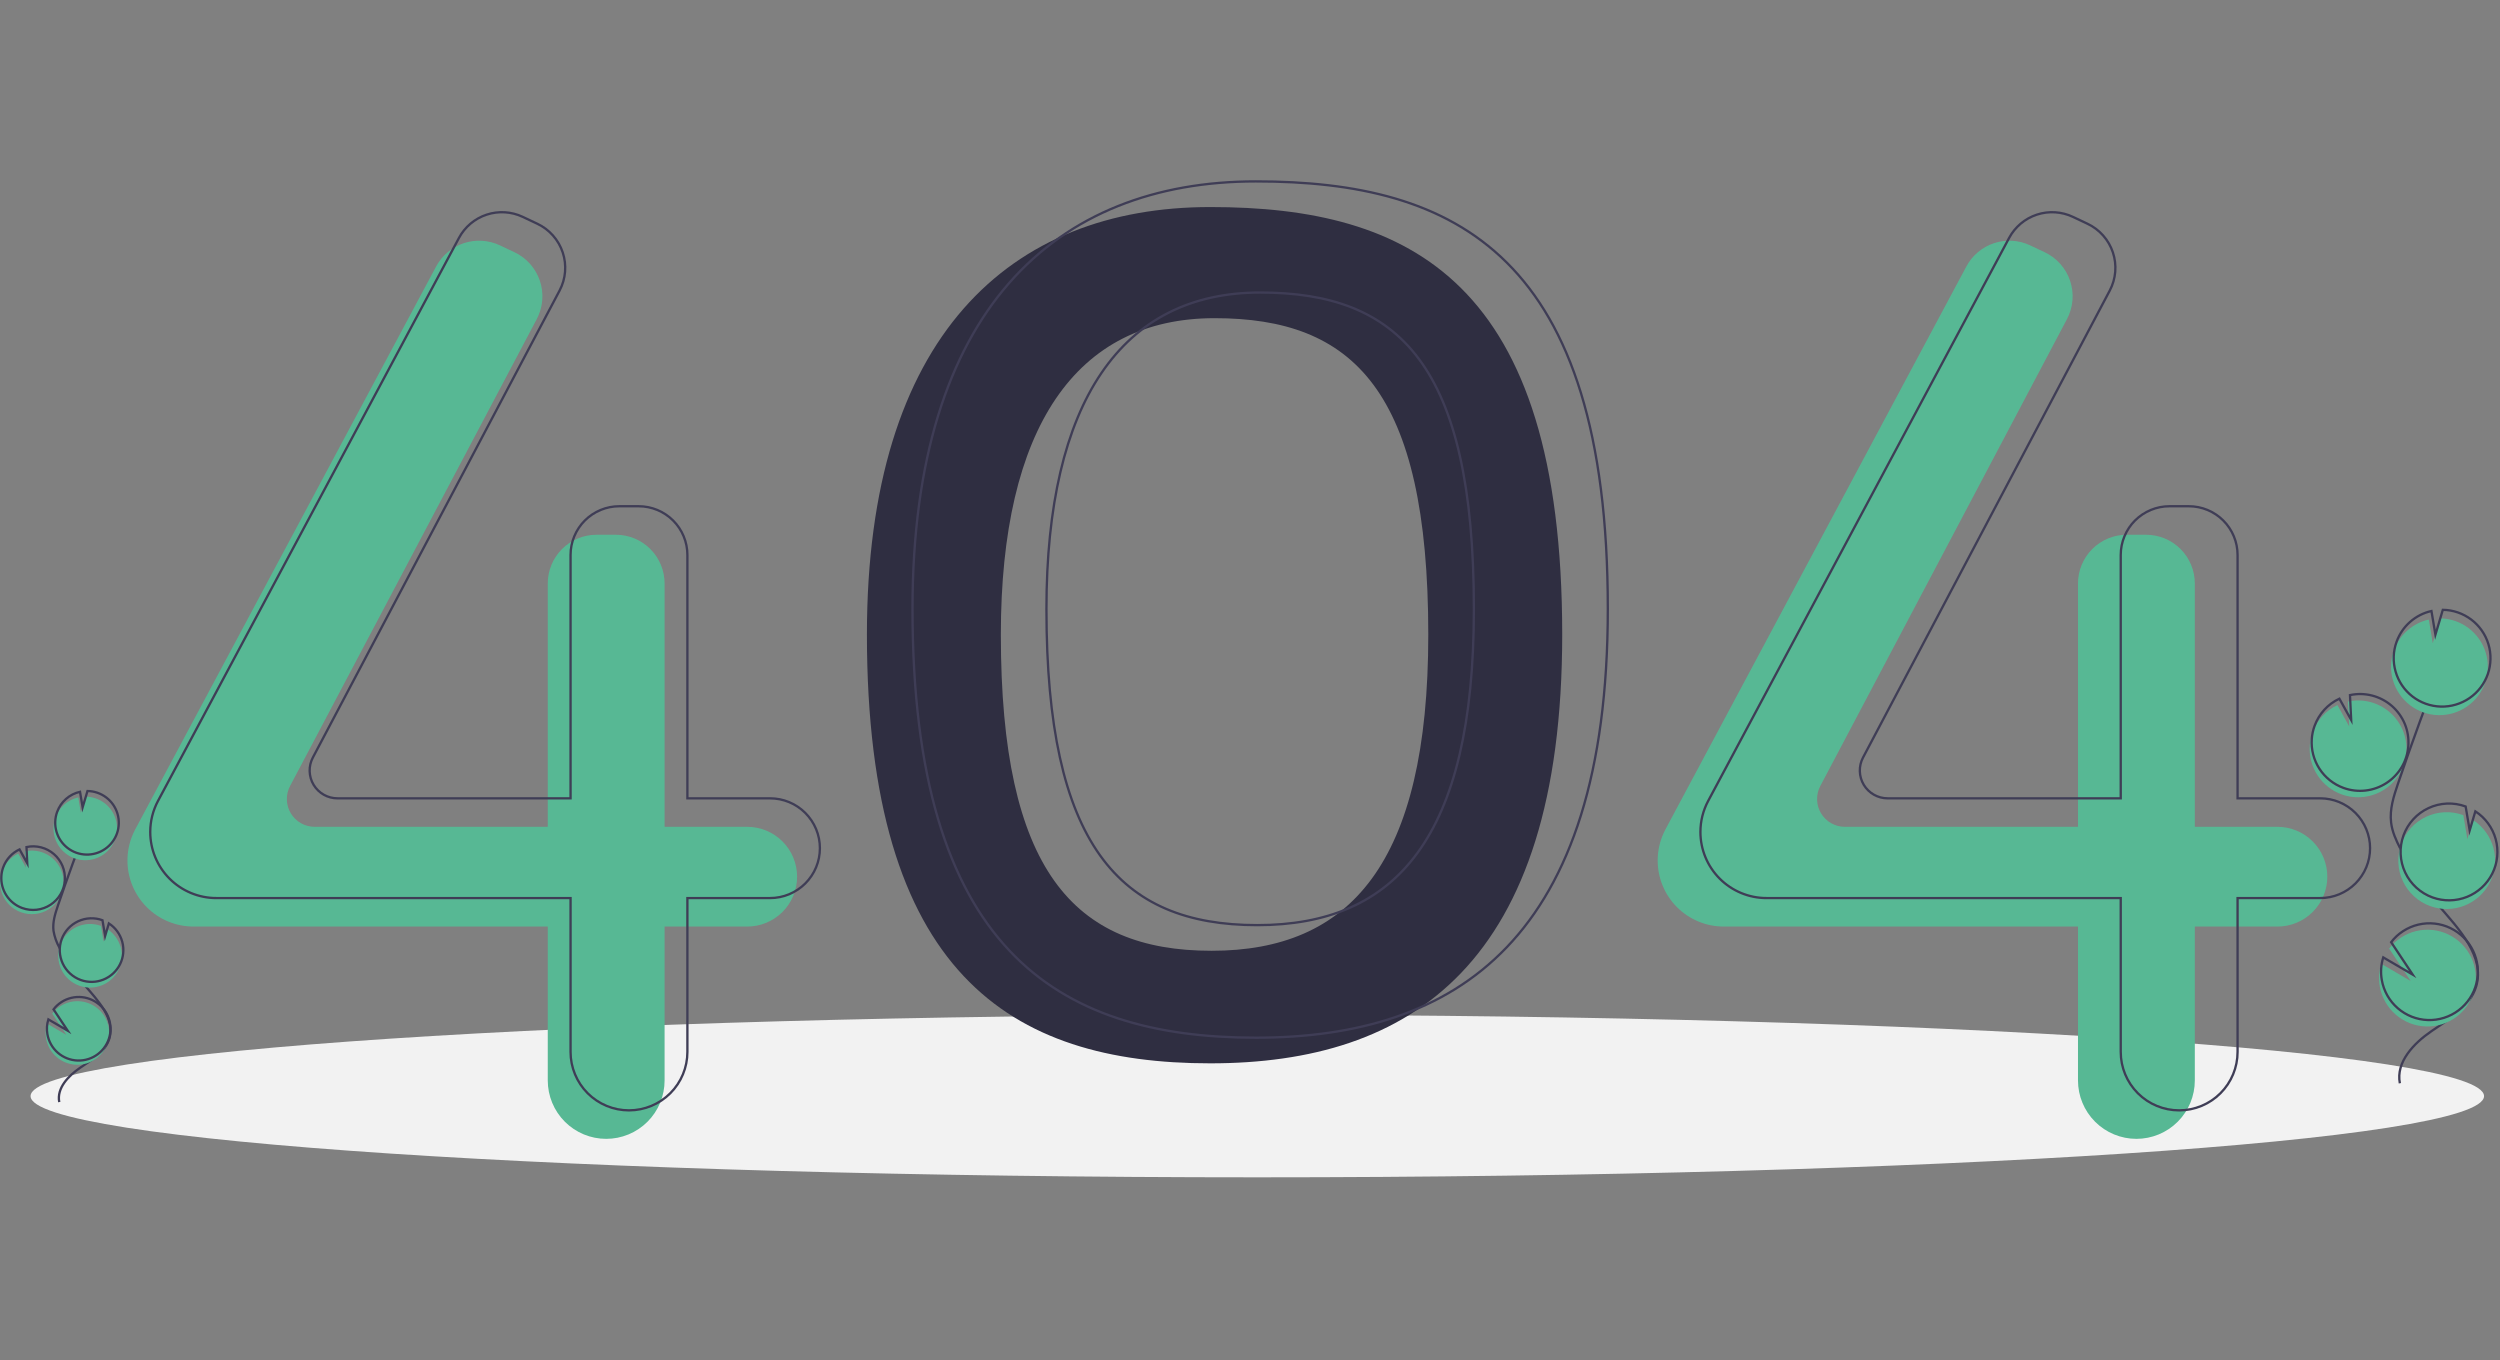 <svg width="1075" height="585" viewBox="0 0 1075 585" fill="none" xmlns="http://www.w3.org/2000/svg">
<rect x="0" y="0" width="1075" height="585" fill="#808080" stroke="none"/>
<g clip-path="url(#clip0)">
<path d="M540.643 506.249C831.973 506.249 1068.14 490.614 1068.14 471.327C1068.14 452.041 831.973 436.406 540.643 436.406C249.313 436.406 13.143 452.041 13.143 471.327C13.143 490.614 249.313 506.249 540.643 506.249Z" fill="#F2F2F2"/>
<path d="M520.425 89.028C434.481 89.028 372.774 144.167 372.774 272.826C372.774 418.639 434.481 457.236 520.425 457.236C606.369 457.236 671.752 414.963 671.752 272.826C671.752 120.886 606.369 89.028 520.425 89.028ZM520.99 408.836C461.463 408.836 430.364 373.913 430.364 272.92C430.364 183.808 462.736 136.815 522.263 136.815C581.79 136.815 614.162 167.683 614.162 272.92C614.162 371.367 580.517 408.836 520.99 408.836Z" fill="#2F2E41"/>
<path d="M321.31 355.535H285.776V250.896C285.776 245.338 283.568 240.008 279.638 236.078C275.708 232.148 270.378 229.94 264.82 229.94H256.494C253.742 229.94 251.017 230.482 248.474 231.535C245.932 232.588 243.622 234.132 241.676 236.078C239.73 238.024 238.186 240.334 237.133 242.876C236.08 245.419 235.538 248.144 235.538 250.896V355.535H135.308C133.246 355.535 131.219 355.002 129.424 353.988C127.629 352.974 126.126 351.513 125.062 349.747C123.997 347.981 123.407 345.97 123.349 343.908C123.291 341.847 123.767 339.806 124.73 337.983L230.813 137.203C232.135 134.699 232.937 131.954 233.169 129.133C233.402 126.311 233.06 123.472 232.164 120.786C231.269 118.1 229.839 115.623 227.96 113.506C226.081 111.388 223.792 109.673 221.232 108.464L214.97 105.507C210.107 103.21 204.548 102.871 199.443 104.56C194.337 106.248 190.076 109.834 187.541 114.577L58.159 356.609C55.956 360.731 54.803 365.332 54.803 370.005V370.005C54.803 373.737 55.538 377.432 56.967 380.88C58.395 384.327 60.488 387.46 63.126 390.098C65.765 392.737 68.897 394.83 72.345 396.258C75.793 397.686 79.488 398.421 83.219 398.421H235.538V464.588C235.538 467.887 236.188 471.153 237.45 474.201C238.712 477.249 240.563 480.018 242.895 482.35C245.228 484.683 247.997 486.533 251.044 487.795C254.092 489.058 257.358 489.707 260.657 489.707H260.657C263.956 489.707 267.222 489.058 270.27 487.795C273.317 486.533 276.086 484.683 278.419 482.35C280.751 480.018 282.602 477.249 283.864 474.201C285.126 471.153 285.776 467.887 285.776 464.588V398.421H321.31C326.997 398.421 332.452 396.162 336.473 392.141C340.494 388.119 342.753 382.665 342.753 376.978V376.978C342.753 371.291 340.494 365.837 336.473 361.816C332.452 357.794 326.998 355.535 321.31 355.535V355.535Z" fill="#57B894"/>
<path d="M979.307 355.535H943.773V250.896C943.773 245.338 941.565 240.008 937.635 236.078C933.705 232.148 928.375 229.94 922.817 229.94H914.49C911.739 229.94 909.014 230.482 906.471 231.535C903.929 232.588 901.618 234.132 899.672 236.078C897.727 238.024 896.183 240.334 895.13 242.876C894.077 245.419 893.535 248.144 893.535 250.896V355.535H793.305C791.243 355.535 789.216 355.002 787.42 353.988C785.625 352.974 784.122 351.513 783.058 349.747C781.994 347.981 781.404 345.97 781.346 343.908C781.288 341.847 781.764 339.806 782.727 337.983L888.809 137.203C890.132 134.699 890.934 131.954 891.166 129.133C891.398 126.311 891.056 123.472 890.161 120.786C889.266 118.1 887.835 115.623 885.956 113.506C884.078 111.388 881.789 109.673 879.229 108.464L872.967 105.507C868.104 103.21 862.545 102.871 857.439 104.56C852.334 106.248 848.072 109.834 845.537 114.577L716.156 356.609C713.953 360.731 712.8 365.332 712.8 370.005V370.005C712.8 377.542 715.794 384.769 721.123 390.098C726.452 395.427 733.68 398.421 741.216 398.421H893.535V464.588C893.535 471.25 896.181 477.639 900.892 482.35C905.603 487.061 911.992 489.707 918.654 489.707V489.707C925.316 489.707 931.705 487.061 936.415 482.35C941.126 477.639 943.773 471.25 943.773 464.588V398.421H979.307C984.994 398.421 990.448 396.162 994.469 392.141C998.491 388.119 1000.75 382.665 1000.75 376.978V376.978C1000.75 371.291 998.491 365.837 994.469 361.816C990.448 357.794 984.994 355.535 979.307 355.535Z" fill="#57B894"/>
<path d="M331.113 343.282H295.579V238.642C295.579 235.89 295.037 233.165 293.984 230.623C292.931 228.08 291.387 225.77 289.441 223.824C287.495 221.878 285.185 220.335 282.643 219.282C280.1 218.228 277.375 217.686 274.623 217.686H266.297C260.739 217.686 255.409 219.894 251.479 223.824C247.549 227.754 245.341 233.084 245.341 238.642V343.282H145.111C143.049 343.282 141.022 342.749 139.227 341.734C137.431 340.72 135.929 339.259 134.864 337.493C133.8 335.727 133.21 333.716 133.152 331.655C133.094 329.594 133.57 327.553 134.533 325.73L240.615 124.949C241.938 122.446 242.74 119.701 242.972 116.879C243.204 114.058 242.862 111.218 241.967 108.532C241.072 105.847 239.642 103.37 237.763 101.252C235.884 99.134 233.595 97.419 231.035 96.21L224.773 93.253C219.91 90.957 214.351 90.618 209.245 92.306C204.14 93.994 199.879 97.581 197.344 102.323L67.962 344.356C65.759 348.477 64.606 353.078 64.606 357.752V357.752C64.606 365.288 67.6 372.516 72.929 377.845C78.258 383.174 85.486 386.168 93.022 386.168H245.341V452.335C245.341 455.634 245.991 458.9 247.253 461.948C248.515 464.995 250.365 467.764 252.698 470.097C255.031 472.429 257.8 474.28 260.847 475.542C263.895 476.804 267.161 477.454 270.46 477.454H270.46C277.122 477.454 283.511 474.808 288.222 470.097C292.932 465.386 295.579 458.997 295.579 452.335V386.168H331.113C333.929 386.168 336.717 385.613 339.319 384.535C341.921 383.458 344.285 381.878 346.276 379.887C348.267 377.896 349.846 375.532 350.924 372.931C352.002 370.329 352.556 367.541 352.556 364.725V364.725C352.556 361.909 352.002 359.12 350.924 356.519C349.846 353.917 348.267 351.553 346.276 349.562C344.285 347.571 341.921 345.991 339.319 344.914C336.717 343.836 333.929 343.282 331.113 343.282V343.282Z" stroke="#3F3D56" stroke-miterlimit="10"/>
<path d="M997.687 343.282H962.153V238.642C962.153 233.084 959.945 227.754 956.015 223.824C952.085 219.894 946.755 217.686 941.197 217.686H932.87C930.118 217.686 927.393 218.228 924.851 219.282C922.308 220.335 919.998 221.878 918.052 223.824C916.106 225.77 914.563 228.08 913.51 230.623C912.457 233.165 911.915 235.89 911.915 238.642V343.282H811.684C809.623 343.282 807.596 342.749 805.8 341.734C804.005 340.72 802.502 339.259 801.438 337.493C800.374 335.727 799.784 333.716 799.726 331.655C799.668 329.594 800.144 327.553 801.107 325.73L907.189 124.949C908.512 122.446 909.313 119.701 909.546 116.879C909.778 114.058 909.436 111.218 908.541 108.532C907.646 105.847 906.215 103.37 904.336 101.252C902.457 99.134 900.169 97.419 897.609 96.21L891.347 93.253C886.484 90.957 880.925 90.618 875.819 92.306C870.714 93.994 866.452 97.581 863.917 102.323L734.536 344.356C732.333 348.477 731.18 353.078 731.18 357.752C731.18 365.288 734.174 372.516 739.503 377.845C744.832 383.174 752.059 386.168 759.596 386.168H911.915V452.335C911.915 458.997 914.561 465.386 919.272 470.097C923.982 474.808 930.372 477.454 937.034 477.454V477.454C943.696 477.454 950.085 474.808 954.795 470.097C959.506 465.386 962.153 458.997 962.153 452.335V386.168H997.687C1000.5 386.168 1003.29 385.613 1005.89 384.535C1008.49 383.458 1010.86 381.878 1012.85 379.887C1014.84 377.896 1016.42 375.532 1017.5 372.931C1018.58 370.329 1019.13 367.541 1019.13 364.725V364.725C1019.13 359.038 1016.87 353.583 1012.85 349.562C1008.83 345.541 1003.37 343.282 997.687 343.282V343.282Z" stroke="#3F3D56" stroke-miterlimit="10"/>
<path d="M540.03 78C454.086 78 392.379 133.139 392.379 261.798C392.379 407.611 454.086 446.208 540.03 446.208C625.974 446.208 691.357 403.935 691.357 261.798C691.357 109.858 625.974 78 540.03 78ZM540.595 397.808C481.068 397.808 449.969 362.886 449.969 261.892C449.969 172.78 482.341 125.787 541.868 125.787C601.395 125.787 633.767 156.655 633.767 261.892C633.767 360.339 600.122 397.808 540.595 397.808V397.808Z" stroke="#3F3D56" stroke-miterlimit="10"/>
<path d="M1006.86 341.568C1009.89 342.669 1013.14 343.052 1016.34 342.686C1019.54 342.319 1022.61 341.214 1025.32 339.458C1028.02 337.701 1030.28 335.341 1031.91 332.563C1033.55 329.785 1034.51 326.665 1034.74 323.45C1034.96 320.234 1034.43 317.011 1033.2 314.033C1031.96 311.056 1030.05 308.406 1027.62 306.293C1025.19 304.18 1022.29 302.661 1019.17 301.855C1016.05 301.05 1012.79 300.981 1009.63 301.653L1010.16 312.365L1005.09 303.184C1000.11 305.522 996.271 309.738 994.404 314.907C993.741 316.718 993.338 318.613 993.207 320.537C992.887 325.051 994.047 329.545 996.511 333.341C998.976 337.136 1002.61 340.024 1006.86 341.568V341.568Z" fill="#57B894"/>
<path d="M1031.94 465.811C1030.15 456.701 1037.9 448.624 1045.56 443.375C1053.22 438.125 1062.17 432.967 1064.78 424.058C1068.53 411.254 1057.35 399.528 1048.64 389.416C1042.18 381.912 1036.64 373.669 1032.12 364.859C1030.31 361.326 1028.64 357.633 1028.17 353.692C1027.48 348.017 1029.3 342.369 1031.14 336.956C1037.26 318.921 1043.8 301.038 1050.77 283.306" stroke="#3F3D56" stroke-miterlimit="10"/>
<path d="M1007.72 338.81C1010.75 339.911 1013.99 340.293 1017.2 339.927C1020.4 339.561 1023.47 338.456 1026.17 336.699C1028.88 334.943 1031.13 332.582 1032.77 329.804C1034.4 327.026 1035.37 323.907 1035.59 320.691C1035.82 317.476 1035.29 314.252 1034.06 311.275C1032.82 308.298 1030.91 305.648 1028.48 303.535C1026.04 301.421 1023.15 299.902 1020.03 299.097C1016.91 298.292 1013.64 298.222 1010.49 298.894L1011.01 309.607L1005.94 300.426C1000.97 302.763 997.128 306.98 995.261 312.149C994.598 313.959 994.195 315.855 994.064 317.779C993.744 322.292 994.904 326.787 997.368 330.582C999.833 334.377 1003.47 337.266 1007.72 338.81V338.81Z" stroke="#3F3D56" stroke-miterlimit="10"/>
<path d="M1029.4 279.606C1030.59 276.326 1032.58 273.398 1035.2 271.092C1037.82 268.785 1040.97 267.175 1044.38 266.409L1046.09 276.593L1049.27 265.897C1053.68 265.962 1057.95 267.428 1061.48 270.082C1065 272.736 1067.59 276.442 1068.87 280.663C1070.15 284.885 1070.06 289.404 1068.6 293.569C1067.15 297.734 1064.41 301.328 1060.78 303.833C1057.15 306.339 1052.81 307.625 1048.4 307.507C1043.99 307.389 1039.73 305.873 1036.24 303.177C1032.75 300.481 1030.2 296.745 1028.97 292.508C1027.74 288.271 1027.89 283.754 1029.4 279.606H1029.4Z" fill="#57B894"/>
<path d="M1030.54 275.929C1031.73 272.649 1033.72 269.72 1036.34 267.414C1038.96 265.108 1042.12 263.497 1045.52 262.731L1047.23 272.915L1050.41 262.219C1054.82 262.285 1059.1 263.75 1062.62 266.404C1066.15 269.058 1068.73 272.764 1070.02 276.985C1071.3 281.207 1071.2 285.726 1069.75 289.891C1068.29 294.056 1065.55 297.65 1061.92 300.156C1058.29 302.661 1053.95 303.948 1049.54 303.83C1045.13 303.711 1040.88 302.195 1037.38 299.499C1033.89 296.803 1031.35 293.067 1030.12 288.83C1028.89 284.594 1029.03 280.076 1030.54 275.929H1030.54Z" stroke="#3F3D56" stroke-miterlimit="10"/>
<path d="M1044.99 389.622C1049.79 391.365 1055.07 391.279 1059.82 389.38C1064.56 387.482 1068.44 383.904 1070.72 379.329C1072.99 374.753 1073.51 369.5 1072.16 364.571C1070.81 359.641 1067.7 355.38 1063.41 352.6L1060.97 360.819L1059.24 350.515C1059.22 350.507 1059.2 350.5 1059.18 350.495C1056.61 349.561 1053.89 349.143 1051.15 349.264C1048.42 349.384 1045.74 350.042 1043.27 351.2C1040.79 352.357 1038.56 353.991 1036.72 356.009C1034.87 358.026 1033.44 360.387 1032.51 362.957C1031.58 365.528 1031.16 368.256 1031.29 370.987C1031.41 373.719 1032.07 376.399 1033.23 378.875C1034.38 381.351 1036.02 383.575 1038.04 385.419C1040.06 387.263 1042.42 388.691 1044.99 389.622H1044.99Z" fill="#57B894"/>
<path d="M1045.98 385.898C1050.78 387.64 1056.06 387.554 1060.81 385.656C1065.55 383.757 1069.43 380.18 1071.71 375.604C1073.98 371.029 1074.5 365.776 1073.15 360.846C1071.8 355.917 1068.69 351.656 1064.4 348.875L1061.96 357.094L1060.23 346.79C1060.21 346.782 1060.19 346.776 1060.17 346.77C1057.6 345.836 1054.88 345.418 1052.14 345.539C1049.41 345.66 1046.73 346.318 1044.26 347.475C1041.78 348.633 1039.55 350.267 1037.71 352.284C1035.86 354.301 1034.43 356.663 1033.5 359.233C1032.57 361.803 1032.15 364.532 1032.28 367.263C1032.4 369.994 1033.06 372.674 1034.22 375.151C1035.38 377.627 1037.01 379.851 1039.03 381.695C1041.05 383.539 1043.41 384.967 1045.98 385.898H1045.98Z" stroke="#3F3D56" stroke-miterlimit="10"/>
<path d="M1023.32 424.185C1024.15 428.885 1026.57 433.158 1030.17 436.288C1033.77 439.418 1038.34 441.213 1043.11 441.374C1047.88 441.535 1052.56 440.05 1056.36 437.17C1060.17 434.29 1062.87 430.189 1064.01 425.555C1065.15 420.921 1064.66 416.036 1062.63 411.719C1060.59 407.402 1057.14 403.915 1052.84 401.844C1048.54 399.773 1043.66 399.243 1039.01 400.344C1034.37 401.444 1030.25 404.108 1027.33 407.888L1036.61 421.844L1023.94 414.437C1022.95 417.59 1022.74 420.933 1023.32 424.185V424.185Z" fill="#57B894"/>
<path d="M1024.18 421.427C1025.01 426.127 1027.42 430.401 1031.03 433.53C1034.63 436.66 1039.2 438.456 1043.97 438.616C1048.74 438.777 1053.42 437.293 1057.22 434.412C1061.03 431.532 1063.73 427.431 1064.87 422.797C1066.01 418.163 1065.52 413.278 1063.48 408.961C1061.45 404.644 1057.99 401.158 1053.7 399.086C1049.4 397.015 1044.52 396.486 1039.87 397.586C1035.23 398.686 1031.1 401.35 1028.19 405.13L1037.46 419.086L1024.79 411.679C1023.81 414.832 1023.6 418.175 1024.18 421.427V421.427Z" stroke="#3F3D56" stroke-miterlimit="10"/>
<path d="M9.007 392.267C10.997 392.99 13.128 393.242 15.232 393.001C17.336 392.761 19.356 392.035 21.131 390.88C22.907 389.726 24.39 388.175 25.464 386.35C26.538 384.525 27.173 382.475 27.32 380.363C27.467 378.25 27.121 376.132 26.309 374.176C25.498 372.22 24.243 370.479 22.644 369.091C21.045 367.702 19.145 366.704 17.095 366.175C15.044 365.646 12.899 365.6 10.828 366.042L11.17 373.08L7.84 367.048C4.572 368.584 2.047 371.354 0.821 374.75C0.385 375.94 0.12 377.185 0.034 378.449C-0.176 381.415 0.586 384.368 2.205 386.861C3.824 389.355 6.212 391.252 9.007 392.267V392.267Z" fill="#57B894"/>
<path d="M25.483 473.897C24.308 467.912 29.401 462.605 34.432 459.156C39.463 455.707 45.342 452.318 47.059 446.465C49.526 438.052 42.177 430.348 36.457 423.704C32.214 418.774 28.57 413.358 25.601 407.57C24.31 405.296 23.431 402.812 23.004 400.233C22.553 396.504 23.751 392.794 24.958 389.237C28.979 377.388 33.278 365.638 37.854 353.988" stroke="#3F3D56" stroke-miterlimit="10"/>
<path d="M9.57 390.455C11.56 391.178 13.691 391.43 15.795 391.189C17.899 390.948 19.919 390.223 21.694 389.068C23.47 387.914 24.953 386.363 26.027 384.538C27.101 382.713 27.737 380.663 27.883 378.551C28.03 376.438 27.684 374.32 26.873 372.364C26.061 370.408 24.806 368.667 23.207 367.278C21.608 365.89 19.709 364.892 17.658 364.363C15.608 363.834 13.462 363.788 11.391 364.23L11.733 371.268L8.403 365.236C5.135 366.772 2.611 369.542 1.384 372.938C0.948 374.128 0.684 375.373 0.597 376.637C0.387 379.602 1.149 382.556 2.769 385.049C4.388 387.543 6.775 389.44 9.57 390.455V390.455Z" stroke="#3F3D56" stroke-miterlimit="10"/>
<path d="M23.812 351.557C24.593 349.402 25.904 347.478 27.624 345.963C29.344 344.447 31.417 343.389 33.654 342.886L34.78 349.577L36.867 342.55C39.765 342.593 42.575 343.556 44.89 345.299C47.205 347.043 48.906 349.478 49.748 352.251C50.589 355.025 50.528 357.994 49.572 360.731C48.615 363.467 46.815 365.829 44.429 367.475C42.043 369.121 39.196 369.966 36.298 369.888C33.401 369.811 30.603 368.815 28.309 367.043C26.015 365.272 24.343 362.817 23.534 360.034C22.726 357.25 22.823 354.282 23.812 351.557V351.557Z" fill="#57B894"/>
<path d="M24.563 349.141C25.344 346.986 26.655 345.062 28.375 343.547C30.095 342.031 32.168 340.973 34.405 340.47L35.531 347.161L37.618 340.134C40.516 340.177 43.326 341.14 45.641 342.883C47.956 344.627 49.657 347.062 50.499 349.835C51.34 352.609 51.279 355.578 50.322 358.315C49.366 361.051 47.566 363.413 45.18 365.059C42.794 366.705 39.947 367.55 37.049 367.472C34.152 367.395 31.354 366.399 29.06 364.627C26.765 362.856 25.093 360.401 24.285 357.618C23.477 354.834 23.574 351.866 24.563 349.141V349.141Z" stroke="#3F3D56" stroke-miterlimit="10"/>
<path d="M34.057 423.84C37.213 424.985 40.681 424.928 43.798 423.681C46.915 422.434 49.465 420.083 50.961 417.077C52.456 414.071 52.793 410.619 51.908 407.38C51.022 404.142 48.976 401.342 46.158 399.515L44.555 404.915L43.417 398.146C43.406 398.14 43.394 398.136 43.382 398.132C41.694 397.518 39.901 397.243 38.107 397.322C36.312 397.402 34.55 397.834 32.923 398.594C31.295 399.354 29.833 400.428 28.621 401.754C27.408 403.079 26.469 404.631 25.856 406.32C25.243 408.008 24.97 409.801 25.05 411.596C25.131 413.391 25.564 415.152 26.326 416.779C27.087 418.406 28.162 419.867 29.489 421.079C30.815 422.29 32.368 423.228 34.057 423.84V423.84Z" fill="#57B894"/>
<path d="M34.708 421.392C37.864 422.537 41.331 422.481 44.449 421.233C47.566 419.986 50.116 417.635 51.611 414.629C53.107 411.623 53.444 408.172 52.558 404.933C51.673 401.694 49.626 398.895 46.809 397.068L45.205 402.468L44.068 395.698C44.057 395.693 44.045 395.688 44.033 395.685C42.345 395.073 40.553 394.799 38.759 394.879C36.965 394.959 35.205 395.392 33.578 396.153C30.294 397.689 27.753 400.467 26.517 403.876C25.28 407.285 25.448 411.045 26.984 414.33C28.52 417.615 31.299 420.156 34.708 421.392V421.392Z" stroke="#3F3D56" stroke-miterlimit="10"/>
<path d="M19.821 446.548C20.364 449.636 21.952 452.444 24.319 454.5C26.686 456.556 29.688 457.736 32.822 457.842C35.955 457.947 39.03 456.972 41.53 455.08C44.03 453.187 45.803 450.493 46.553 447.448C47.302 444.404 46.981 441.194 45.645 438.358C44.309 435.521 42.038 433.231 39.213 431.87C36.388 430.509 33.181 430.161 30.131 430.884C27.08 431.607 24.37 433.357 22.456 435.84L28.549 445.01L20.224 440.143C19.579 442.215 19.44 444.412 19.821 446.548V446.548Z" fill="#57B894"/>
<path d="M20.384 444.736C20.927 447.824 22.515 450.632 24.882 452.688C27.249 454.744 30.251 455.924 33.385 456.03C36.519 456.135 39.593 455.16 42.093 453.268C44.593 451.375 46.367 448.681 47.116 445.636C47.865 442.592 47.545 439.382 46.208 436.546C44.872 433.709 42.601 431.419 39.776 430.058C36.952 428.697 33.745 428.349 30.694 429.072C27.643 429.795 24.933 431.545 23.019 434.028L29.112 443.198L20.787 438.331C20.142 440.403 20.004 442.6 20.384 444.736V444.736Z" stroke="#3F3D56" stroke-miterlimit="10"/>
</g>
<defs>
<clipPath id="clip0">
<rect width="1074.39" height="584.231" fill="white"/>
</clipPath>
</defs>
</svg>
